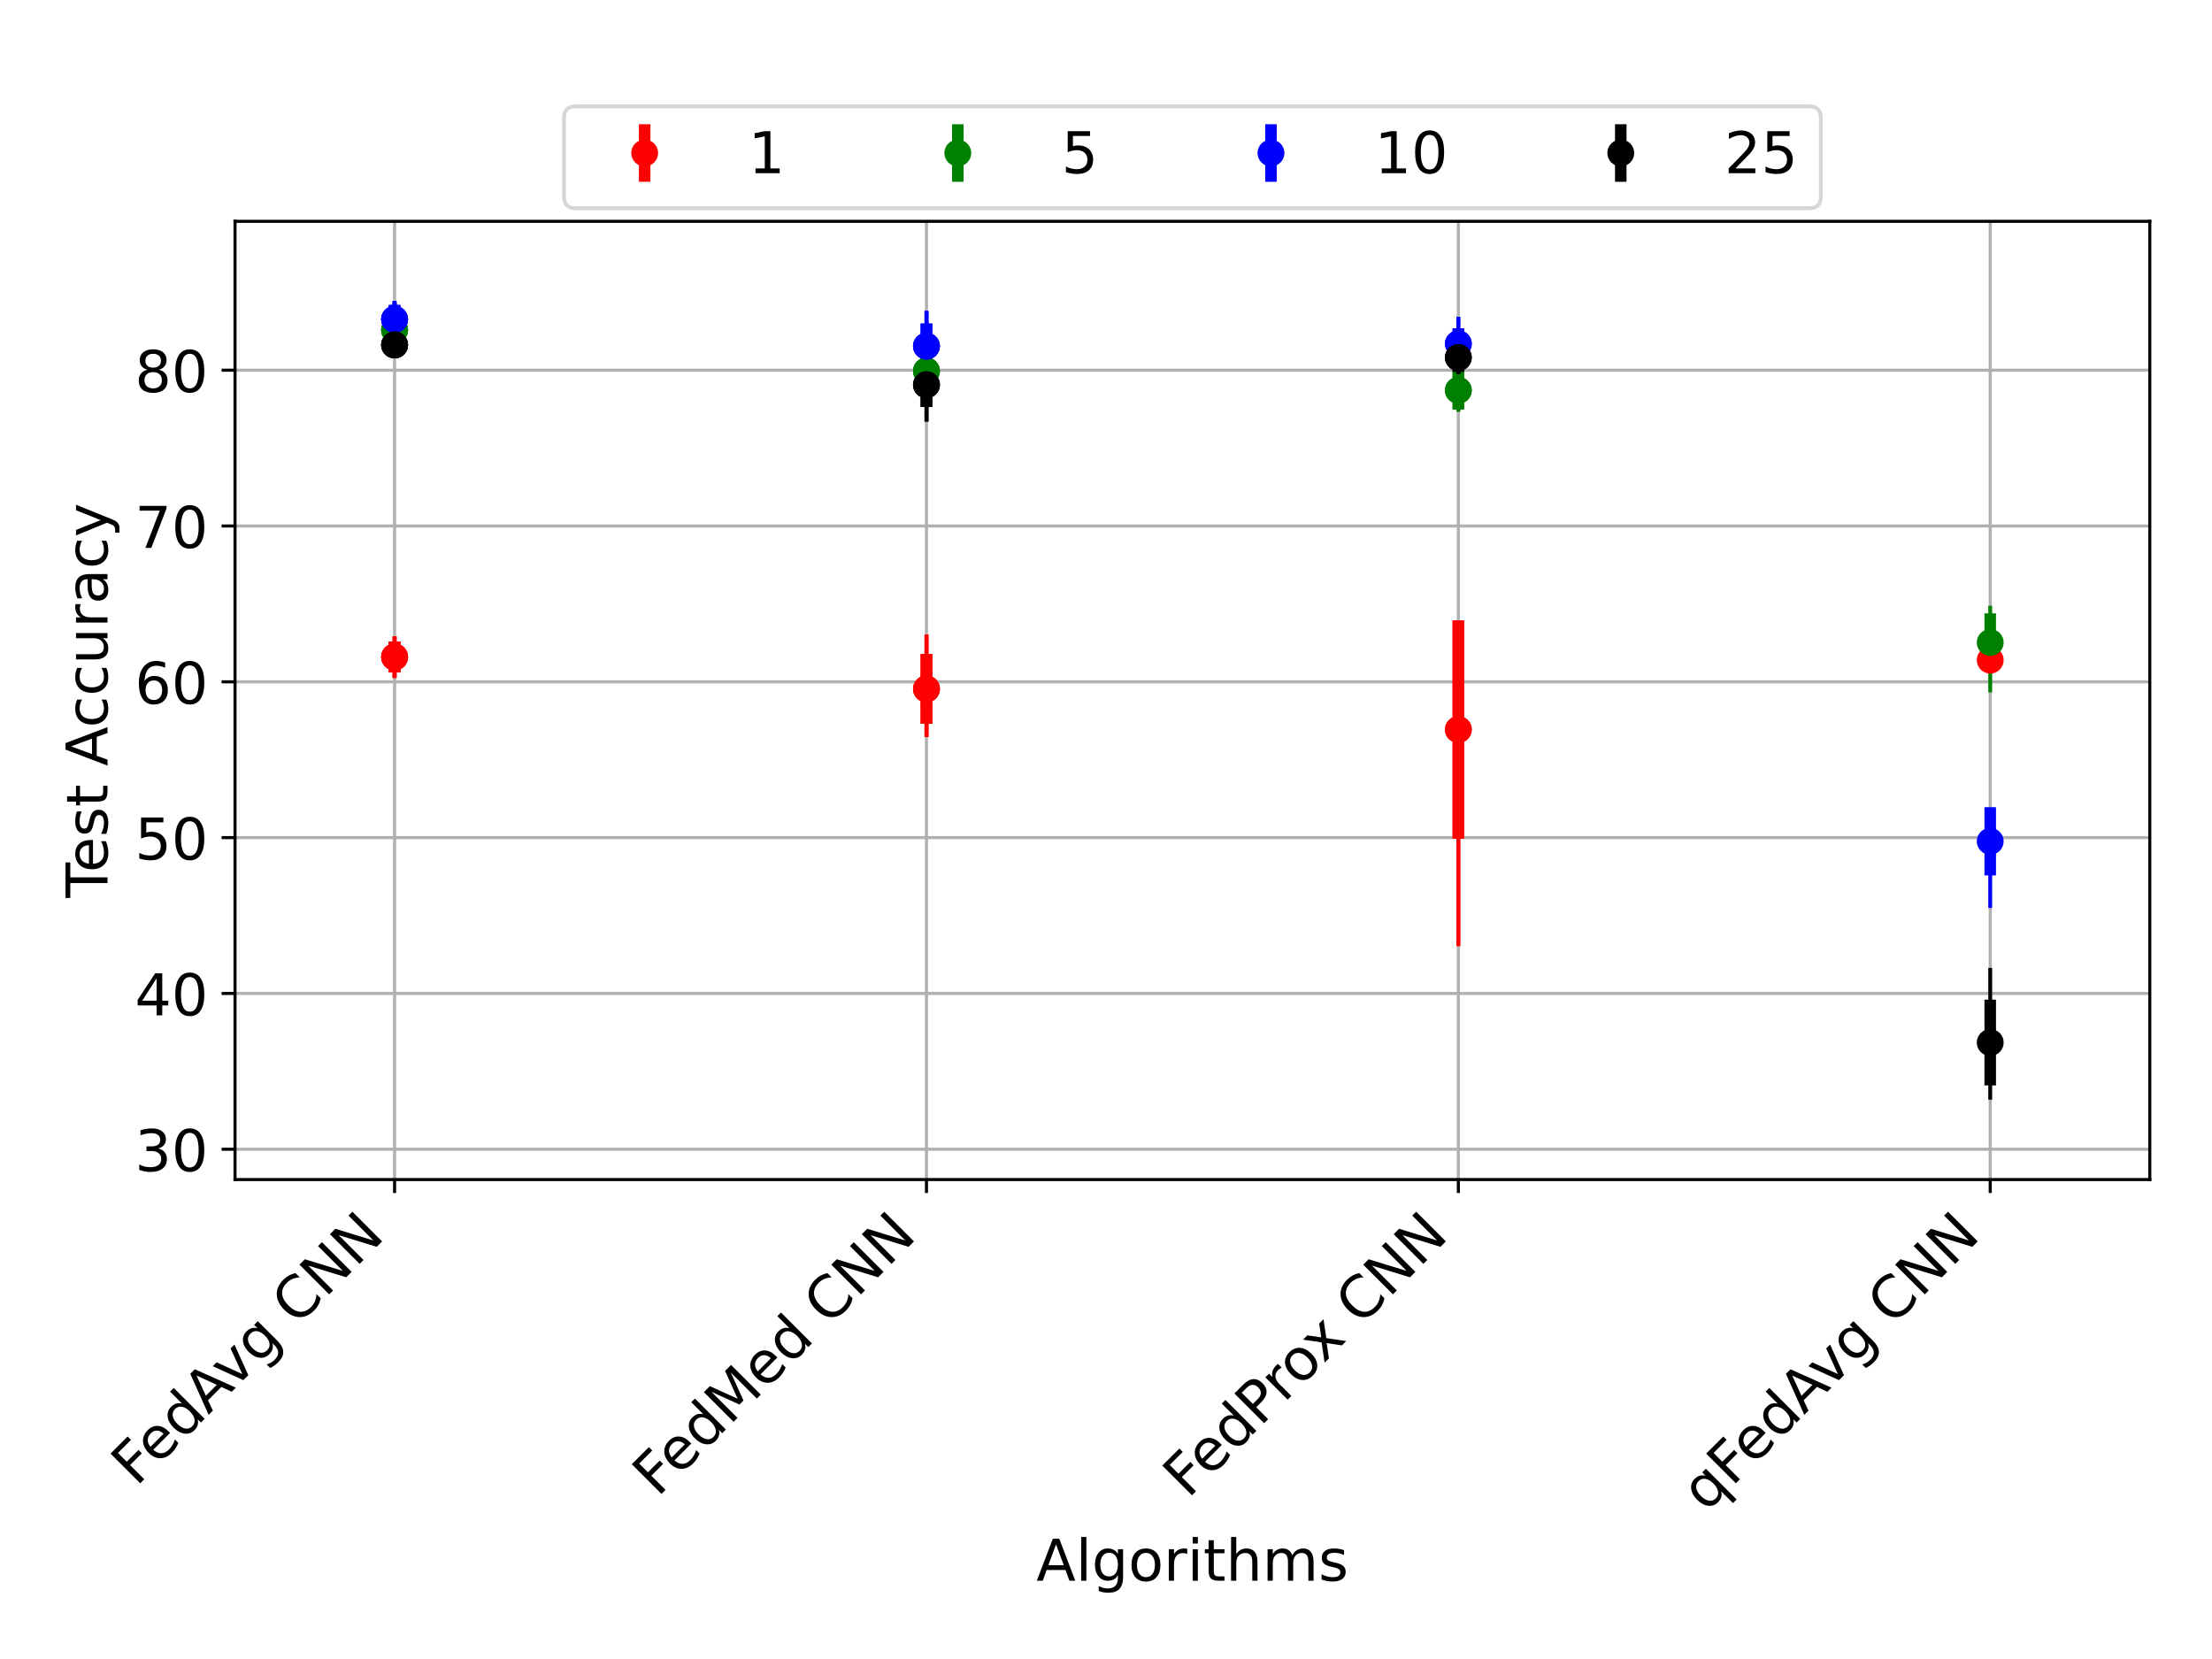 <?xml version="1.0" encoding="utf-8" standalone="no"?>
<!DOCTYPE svg PUBLIC "-//W3C//DTD SVG 1.1//EN"
  "http://www.w3.org/Graphics/SVG/1.1/DTD/svg11.dtd">
<!-- Created with matplotlib (https://matplotlib.org/) -->
<svg height="432pt" version="1.1" viewBox="0 0 576 432" width="576pt" xmlns="http://www.w3.org/2000/svg" xmlns:xlink="http://www.w3.org/1999/xlink">
 <defs>
  <style type="text/css">
*{stroke-linecap:butt;stroke-linejoin:round;}
  </style>
 </defs>
 <g id="figure_1">
  <g id="patch_1">
   <path d="M 0 432 
L 576 432 
L 576 0 
L 0 0 
z
" style="fill:#ffffff;"/>
  </g>
  <g id="axes_1">
   <g id="patch_2">
    <path d="M 61.2 307.157 
L 559.8 307.157 
L 559.8 57.624 
L 61.2 57.624 
z
" style="fill:#ffffff;"/>
   </g>
   <g id="matplotlib.axis_1">
    <g id="xtick_1">
     <g id="line2d_1">
      <path clip-path="url(#p53e29c93ea)" d="M 102.75 307.157 
L 102.75 57.624 
" style="fill:none;stroke:#b0b0b0;stroke-linecap:square;stroke-width:0.8;"/>
     </g>
     <g id="line2d_2">
      <defs>
       <path d="M 0 0 
L 0 3.5 
" id="m855db3898a" style="stroke:#000000;stroke-width:0.8;"/>
      </defs>
      <g>
       <use style="stroke:#000000;stroke-width:0.8;" x="102.75" xlink:href="#m855db3898a" y="307.157"/>
      </g>
     </g>
     <g id="text_1">
      <!-- FedAvg CNN -->
      <defs>
       <path d="M 9.812 72.906 
L 51.703 72.906 
L 51.703 64.594 
L 19.672 64.594 
L 19.672 43.109 
L 48.578 43.109 
L 48.578 34.812 
L 19.672 34.812 
L 19.672 0 
L 9.812 0 
z
" id="DejaVuSans-70"/>
       <path d="M 56.203 29.594 
L 56.203 25.203 
L 14.891 25.203 
Q 15.484 15.922 20.484 11.062 
Q 25.484 6.203 34.422 6.203 
Q 39.594 6.203 44.453 7.469 
Q 49.312 8.734 54.109 11.281 
L 54.109 2.781 
Q 49.266 0.734 44.188 -0.344 
Q 39.109 -1.422 33.891 -1.422 
Q 20.797 -1.422 13.156 6.188 
Q 5.516 13.812 5.516 26.812 
Q 5.516 40.234 12.766 48.109 
Q 20.016 56 32.328 56 
Q 43.359 56 49.781 48.891 
Q 56.203 41.797 56.203 29.594 
z
M 47.219 32.234 
Q 47.125 39.594 43.094 43.984 
Q 39.062 48.391 32.422 48.391 
Q 24.906 48.391 20.391 44.141 
Q 15.875 39.891 15.188 32.172 
z
" id="DejaVuSans-101"/>
       <path d="M 45.406 46.391 
L 45.406 75.984 
L 54.391 75.984 
L 54.391 0 
L 45.406 0 
L 45.406 8.203 
Q 42.578 3.328 38.25 0.953 
Q 33.938 -1.422 27.875 -1.422 
Q 17.969 -1.422 11.734 6.484 
Q 5.516 14.406 5.516 27.297 
Q 5.516 40.188 11.734 48.094 
Q 17.969 56 27.875 56 
Q 33.938 56 38.25 53.625 
Q 42.578 51.266 45.406 46.391 
z
M 14.797 27.297 
Q 14.797 17.391 18.875 11.75 
Q 22.953 6.109 30.078 6.109 
Q 37.203 6.109 41.297 11.75 
Q 45.406 17.391 45.406 27.297 
Q 45.406 37.203 41.297 42.844 
Q 37.203 48.484 30.078 48.484 
Q 22.953 48.484 18.875 42.844 
Q 14.797 37.203 14.797 27.297 
z
" id="DejaVuSans-100"/>
       <path d="M 34.188 63.188 
L 20.797 26.906 
L 47.609 26.906 
z
M 28.609 72.906 
L 39.797 72.906 
L 67.578 0 
L 57.328 0 
L 50.688 18.703 
L 17.828 18.703 
L 11.188 0 
L 0.781 0 
z
" id="DejaVuSans-65"/>
       <path d="M 2.984 54.688 
L 12.5 54.688 
L 29.594 8.797 
L 46.688 54.688 
L 56.203 54.688 
L 35.688 0 
L 23.484 0 
z
" id="DejaVuSans-118"/>
       <path d="M 45.406 27.984 
Q 45.406 37.75 41.375 43.109 
Q 37.359 48.484 30.078 48.484 
Q 22.859 48.484 18.828 43.109 
Q 14.797 37.75 14.797 27.984 
Q 14.797 18.266 18.828 12.891 
Q 22.859 7.516 30.078 7.516 
Q 37.359 7.516 41.375 12.891 
Q 45.406 18.266 45.406 27.984 
z
M 54.391 6.781 
Q 54.391 -7.172 48.188 -13.984 
Q 42 -20.797 29.203 -20.797 
Q 24.469 -20.797 20.266 -20.094 
Q 16.062 -19.391 12.109 -17.922 
L 12.109 -9.188 
Q 16.062 -11.328 19.922 -12.344 
Q 23.781 -13.375 27.781 -13.375 
Q 36.625 -13.375 41.016 -8.766 
Q 45.406 -4.156 45.406 5.172 
L 45.406 9.625 
Q 42.625 4.781 38.281 2.391 
Q 33.938 0 27.875 0 
Q 17.828 0 11.672 7.656 
Q 5.516 15.328 5.516 27.984 
Q 5.516 40.672 11.672 48.328 
Q 17.828 56 27.875 56 
Q 33.938 56 38.281 53.609 
Q 42.625 51.219 45.406 46.391 
L 45.406 54.688 
L 54.391 54.688 
z
" id="DejaVuSans-103"/>
       <path id="DejaVuSans-32"/>
       <path d="M 64.406 67.281 
L 64.406 56.891 
Q 59.422 61.531 53.781 63.812 
Q 48.141 66.109 41.797 66.109 
Q 29.297 66.109 22.656 58.469 
Q 16.016 50.828 16.016 36.375 
Q 16.016 21.969 22.656 14.328 
Q 29.297 6.688 41.797 6.688 
Q 48.141 6.688 53.781 8.984 
Q 59.422 11.281 64.406 15.922 
L 64.406 5.609 
Q 59.234 2.094 53.438 0.328 
Q 47.656 -1.422 41.219 -1.422 
Q 24.656 -1.422 15.125 8.703 
Q 5.609 18.844 5.609 36.375 
Q 5.609 53.953 15.125 64.078 
Q 24.656 74.219 41.219 74.219 
Q 47.75 74.219 53.531 72.484 
Q 59.328 70.75 64.406 67.281 
z
" id="DejaVuSans-67"/>
       <path d="M 9.812 72.906 
L 23.094 72.906 
L 55.422 11.922 
L 55.422 72.906 
L 64.984 72.906 
L 64.984 0 
L 51.703 0 
L 19.391 60.984 
L 19.391 0 
L 9.812 0 
z
" id="DejaVuSans-78"/>
      </defs>
      <g transform="translate(35.476 387.284)rotate(-45)scale(0.15 -0.15)">
       <use xlink:href="#DejaVuSans-70"/>
       <use x="52.02" xlink:href="#DejaVuSans-101"/>
       <use x="113.543" xlink:href="#DejaVuSans-100"/>
       <use x="177.02" xlink:href="#DejaVuSans-65"/>
       <use x="239.553" xlink:href="#DejaVuSans-118"/>
       <use x="298.732" xlink:href="#DejaVuSans-103"/>
       <use x="362.209" xlink:href="#DejaVuSans-32"/>
       <use x="393.996" xlink:href="#DejaVuSans-67"/>
       <use x="463.82" xlink:href="#DejaVuSans-78"/>
       <use x="538.625" xlink:href="#DejaVuSans-78"/>
      </g>
     </g>
    </g>
    <g id="xtick_2">
     <g id="line2d_3">
      <path clip-path="url(#p53e29c93ea)" d="M 241.25 307.157 
L 241.25 57.624 
" style="fill:none;stroke:#b0b0b0;stroke-linecap:square;stroke-width:0.8;"/>
     </g>
     <g id="line2d_4">
      <g>
       <use style="stroke:#000000;stroke-width:0.8;" x="241.25" xlink:href="#m855db3898a" y="307.157"/>
      </g>
     </g>
     <g id="text_2">
      <!-- FedMed CNN -->
      <defs>
       <path d="M 9.812 72.906 
L 24.516 72.906 
L 43.109 23.297 
L 61.812 72.906 
L 76.516 72.906 
L 76.516 0 
L 66.891 0 
L 66.891 64.016 
L 48.094 14.016 
L 38.188 14.016 
L 19.391 64.016 
L 19.391 0 
L 9.812 0 
z
" id="DejaVuSans-77"/>
      </defs>
      <g transform="translate(171.208 390.052)rotate(-45)scale(0.15 -0.15)">
       <use xlink:href="#DejaVuSans-70"/>
       <use x="52.02" xlink:href="#DejaVuSans-101"/>
       <use x="113.543" xlink:href="#DejaVuSans-100"/>
       <use x="177.02" xlink:href="#DejaVuSans-77"/>
       <use x="263.299" xlink:href="#DejaVuSans-101"/>
       <use x="324.822" xlink:href="#DejaVuSans-100"/>
       <use x="388.299" xlink:href="#DejaVuSans-32"/>
       <use x="420.086" xlink:href="#DejaVuSans-67"/>
       <use x="489.91" xlink:href="#DejaVuSans-78"/>
       <use x="564.715" xlink:href="#DejaVuSans-78"/>
      </g>
     </g>
    </g>
    <g id="xtick_3">
     <g id="line2d_5">
      <path clip-path="url(#p53e29c93ea)" d="M 379.75 307.157 
L 379.75 57.624 
" style="fill:none;stroke:#b0b0b0;stroke-linecap:square;stroke-width:0.8;"/>
     </g>
     <g id="line2d_6">
      <g>
       <use style="stroke:#000000;stroke-width:0.8;" x="379.75" xlink:href="#m855db3898a" y="307.157"/>
      </g>
     </g>
     <g id="text_3">
      <!-- FedProx CNN -->
      <defs>
       <path d="M 19.672 64.797 
L 19.672 37.406 
L 32.078 37.406 
Q 38.969 37.406 42.719 40.969 
Q 46.484 44.531 46.484 51.125 
Q 46.484 57.672 42.719 61.234 
Q 38.969 64.797 32.078 64.797 
z
M 9.812 72.906 
L 32.078 72.906 
Q 44.344 72.906 50.609 67.359 
Q 56.891 61.812 56.891 51.125 
Q 56.891 40.328 50.609 34.812 
Q 44.344 29.297 32.078 29.297 
L 19.672 29.297 
L 19.672 0 
L 9.812 0 
z
" id="DejaVuSans-80"/>
       <path d="M 41.109 46.297 
Q 39.594 47.172 37.812 47.578 
Q 36.031 48 33.891 48 
Q 26.266 48 22.188 43.047 
Q 18.109 38.094 18.109 28.812 
L 18.109 0 
L 9.078 0 
L 9.078 54.688 
L 18.109 54.688 
L 18.109 46.188 
Q 20.953 51.172 25.484 53.578 
Q 30.031 56 36.531 56 
Q 37.453 56 38.578 55.875 
Q 39.703 55.766 41.062 55.516 
z
" id="DejaVuSans-114"/>
       <path d="M 30.609 48.391 
Q 23.391 48.391 19.188 42.75 
Q 14.984 37.109 14.984 27.297 
Q 14.984 17.484 19.156 11.844 
Q 23.344 6.203 30.609 6.203 
Q 37.797 6.203 41.984 11.859 
Q 46.188 17.531 46.188 27.297 
Q 46.188 37.016 41.984 42.703 
Q 37.797 48.391 30.609 48.391 
z
M 30.609 56 
Q 42.328 56 49.016 48.375 
Q 55.719 40.766 55.719 27.297 
Q 55.719 13.875 49.016 6.219 
Q 42.328 -1.422 30.609 -1.422 
Q 18.844 -1.422 12.172 6.219 
Q 5.516 13.875 5.516 27.297 
Q 5.516 40.766 12.172 48.375 
Q 18.844 56 30.609 56 
z
" id="DejaVuSans-111"/>
       <path d="M 54.891 54.688 
L 35.109 28.078 
L 55.906 0 
L 45.312 0 
L 29.391 21.484 
L 13.484 0 
L 2.875 0 
L 24.125 28.609 
L 4.688 54.688 
L 15.281 54.688 
L 29.781 35.203 
L 44.281 54.688 
z
" id="DejaVuSans-120"/>
      </defs>
      <g transform="translate(309.352 390.408)rotate(-45)scale(0.15 -0.15)">
       <use xlink:href="#DejaVuSans-70"/>
       <use x="52.02" xlink:href="#DejaVuSans-101"/>
       <use x="113.543" xlink:href="#DejaVuSans-100"/>
       <use x="177.02" xlink:href="#DejaVuSans-80"/>
       <use x="235.572" xlink:href="#DejaVuSans-114"/>
       <use x="274.436" xlink:href="#DejaVuSans-111"/>
       <use x="332.492" xlink:href="#DejaVuSans-120"/>
       <use x="391.672" xlink:href="#DejaVuSans-32"/>
       <use x="423.459" xlink:href="#DejaVuSans-67"/>
       <use x="493.283" xlink:href="#DejaVuSans-78"/>
       <use x="568.088" xlink:href="#DejaVuSans-78"/>
      </g>
     </g>
    </g>
    <g id="xtick_4">
     <g id="line2d_7">
      <path clip-path="url(#p53e29c93ea)" d="M 518.25 307.157 
L 518.25 57.624 
" style="fill:none;stroke:#b0b0b0;stroke-linecap:square;stroke-width:0.8;"/>
     </g>
     <g id="line2d_8">
      <g>
       <use style="stroke:#000000;stroke-width:0.8;" x="518.25" xlink:href="#m855db3898a" y="307.157"/>
      </g>
     </g>
     <g id="text_4">
      <!-- qFedAvg CNN -->
      <defs>
       <path d="M 14.797 27.297 
Q 14.797 17.391 18.875 11.75 
Q 22.953 6.109 30.078 6.109 
Q 37.203 6.109 41.297 11.75 
Q 45.406 17.391 45.406 27.297 
Q 45.406 37.203 41.297 42.844 
Q 37.203 48.484 30.078 48.484 
Q 22.953 48.484 18.875 42.844 
Q 14.797 37.203 14.797 27.297 
z
M 45.406 8.203 
Q 42.578 3.328 38.25 0.953 
Q 33.938 -1.422 27.875 -1.422 
Q 17.969 -1.422 11.734 6.484 
Q 5.516 14.406 5.516 27.297 
Q 5.516 40.188 11.734 48.094 
Q 17.969 56 27.875 56 
Q 33.938 56 38.25 53.625 
Q 42.578 51.266 45.406 46.391 
L 45.406 54.688 
L 54.391 54.688 
L 54.391 -20.797 
L 45.406 -20.797 
z
" id="DejaVuSans-113"/>
      </defs>
      <g transform="translate(444.242 394.018)rotate(-45)scale(0.15 -0.15)">
       <use xlink:href="#DejaVuSans-113"/>
       <use x="63.477" xlink:href="#DejaVuSans-70"/>
       <use x="115.496" xlink:href="#DejaVuSans-101"/>
       <use x="177.02" xlink:href="#DejaVuSans-100"/>
       <use x="240.496" xlink:href="#DejaVuSans-65"/>
       <use x="303.029" xlink:href="#DejaVuSans-118"/>
       <use x="362.209" xlink:href="#DejaVuSans-103"/>
       <use x="425.686" xlink:href="#DejaVuSans-32"/>
       <use x="457.473" xlink:href="#DejaVuSans-67"/>
       <use x="527.297" xlink:href="#DejaVuSans-78"/>
       <use x="602.102" xlink:href="#DejaVuSans-78"/>
      </g>
     </g>
    </g>
    <g id="text_5">
     <!-- Algorithms -->
     <defs>
      <path d="M 9.422 75.984 
L 18.406 75.984 
L 18.406 0 
L 9.422 0 
z
" id="DejaVuSans-108"/>
      <path d="M 9.422 54.688 
L 18.406 54.688 
L 18.406 0 
L 9.422 0 
z
M 9.422 75.984 
L 18.406 75.984 
L 18.406 64.594 
L 9.422 64.594 
z
" id="DejaVuSans-105"/>
      <path d="M 18.312 70.219 
L 18.312 54.688 
L 36.812 54.688 
L 36.812 47.703 
L 18.312 47.703 
L 18.312 18.016 
Q 18.312 11.328 20.141 9.422 
Q 21.969 7.516 27.594 7.516 
L 36.812 7.516 
L 36.812 0 
L 27.594 0 
Q 17.188 0 13.234 3.875 
Q 9.281 7.766 9.281 18.016 
L 9.281 47.703 
L 2.688 47.703 
L 2.688 54.688 
L 9.281 54.688 
L 9.281 70.219 
z
" id="DejaVuSans-116"/>
      <path d="M 54.891 33.016 
L 54.891 0 
L 45.906 0 
L 45.906 32.719 
Q 45.906 40.484 42.875 44.328 
Q 39.844 48.188 33.797 48.188 
Q 26.516 48.188 22.312 43.547 
Q 18.109 38.922 18.109 30.906 
L 18.109 0 
L 9.078 0 
L 9.078 75.984 
L 18.109 75.984 
L 18.109 46.188 
Q 21.344 51.125 25.703 53.562 
Q 30.078 56 35.797 56 
Q 45.219 56 50.047 50.172 
Q 54.891 44.344 54.891 33.016 
z
" id="DejaVuSans-104"/>
      <path d="M 52 44.188 
Q 55.375 50.25 60.062 53.125 
Q 64.75 56 71.094 56 
Q 79.641 56 84.281 50.016 
Q 88.922 44.047 88.922 33.016 
L 88.922 0 
L 79.891 0 
L 79.891 32.719 
Q 79.891 40.578 77.094 44.375 
Q 74.312 48.188 68.609 48.188 
Q 61.625 48.188 57.562 43.547 
Q 53.516 38.922 53.516 30.906 
L 53.516 0 
L 44.484 0 
L 44.484 32.719 
Q 44.484 40.625 41.703 44.406 
Q 38.922 48.188 33.109 48.188 
Q 26.219 48.188 22.156 43.531 
Q 18.109 38.875 18.109 30.906 
L 18.109 0 
L 9.078 0 
L 9.078 54.688 
L 18.109 54.688 
L 18.109 46.188 
Q 21.188 51.219 25.484 53.609 
Q 29.781 56 35.688 56 
Q 41.656 56 45.828 52.969 
Q 50 49.953 52 44.188 
z
" id="DejaVuSans-109"/>
      <path d="M 44.281 53.078 
L 44.281 44.578 
Q 40.484 46.531 36.375 47.5 
Q 32.281 48.484 27.875 48.484 
Q 21.188 48.484 17.844 46.438 
Q 14.5 44.391 14.5 40.281 
Q 14.5 37.156 16.891 35.375 
Q 19.281 33.594 26.516 31.984 
L 29.594 31.297 
Q 39.156 29.25 43.188 25.516 
Q 47.219 21.781 47.219 15.094 
Q 47.219 7.469 41.188 3.016 
Q 35.156 -1.422 24.609 -1.422 
Q 20.219 -1.422 15.453 -0.562 
Q 10.688 0.297 5.422 2 
L 5.422 11.281 
Q 10.406 8.688 15.234 7.391 
Q 20.062 6.109 24.812 6.109 
Q 31.156 6.109 34.562 8.281 
Q 37.984 10.453 37.984 14.406 
Q 37.984 18.062 35.516 20.016 
Q 33.062 21.969 24.703 23.781 
L 21.578 24.516 
Q 13.234 26.266 9.516 29.906 
Q 5.812 33.547 5.812 39.891 
Q 5.812 47.609 11.281 51.797 
Q 16.75 56 26.812 56 
Q 31.781 56 36.172 55.266 
Q 40.578 54.547 44.281 53.078 
z
" id="DejaVuSans-115"/>
     </defs>
     <g transform="translate(269.863 411.621)scale(0.15 -0.15)">
      <use xlink:href="#DejaVuSans-65"/>
      <use x="68.408" xlink:href="#DejaVuSans-108"/>
      <use x="96.191" xlink:href="#DejaVuSans-103"/>
      <use x="159.668" xlink:href="#DejaVuSans-111"/>
      <use x="220.85" xlink:href="#DejaVuSans-114"/>
      <use x="261.963" xlink:href="#DejaVuSans-105"/>
      <use x="289.746" xlink:href="#DejaVuSans-116"/>
      <use x="328.955" xlink:href="#DejaVuSans-104"/>
      <use x="392.334" xlink:href="#DejaVuSans-109"/>
      <use x="489.746" xlink:href="#DejaVuSans-115"/>
     </g>
    </g>
   </g>
   <g id="matplotlib.axis_2">
    <g id="ytick_1">
     <g id="line2d_9">
      <path clip-path="url(#p53e29c93ea)" d="M 61.2 299.265 
L 559.8 299.265 
" style="fill:none;stroke:#b0b0b0;stroke-linecap:square;stroke-width:0.8;"/>
     </g>
     <g id="line2d_10">
      <defs>
       <path d="M 0 0 
L -3.5 0 
" id="m66477e74e8" style="stroke:#000000;stroke-width:0.8;"/>
      </defs>
      <g>
       <use style="stroke:#000000;stroke-width:0.8;" x="61.2" xlink:href="#m66477e74e8" y="299.265"/>
      </g>
     </g>
     <g id="text_6">
      <!-- 30 -->
      <defs>
       <path d="M 40.578 39.312 
Q 47.656 37.797 51.625 33 
Q 55.609 28.219 55.609 21.188 
Q 55.609 10.406 48.188 4.484 
Q 40.766 -1.422 27.094 -1.422 
Q 22.516 -1.422 17.656 -0.516 
Q 12.797 0.391 7.625 2.203 
L 7.625 11.719 
Q 11.719 9.328 16.594 8.109 
Q 21.484 6.891 26.812 6.891 
Q 36.078 6.891 40.938 10.547 
Q 45.797 14.203 45.797 21.188 
Q 45.797 27.641 41.281 31.266 
Q 36.766 34.906 28.719 34.906 
L 20.219 34.906 
L 20.219 43.016 
L 29.109 43.016 
Q 36.375 43.016 40.234 45.922 
Q 44.094 48.828 44.094 54.297 
Q 44.094 59.906 40.109 62.906 
Q 36.141 65.922 28.719 65.922 
Q 24.656 65.922 20.016 65.031 
Q 15.375 64.156 9.812 62.312 
L 9.812 71.094 
Q 15.438 72.656 20.344 73.438 
Q 25.25 74.219 29.594 74.219 
Q 40.828 74.219 47.359 69.109 
Q 53.906 64.016 53.906 55.328 
Q 53.906 49.266 50.438 45.094 
Q 46.969 40.922 40.578 39.312 
z
" id="DejaVuSans-51"/>
       <path d="M 31.781 66.406 
Q 24.172 66.406 20.328 58.906 
Q 16.5 51.422 16.5 36.375 
Q 16.5 21.391 20.328 13.891 
Q 24.172 6.391 31.781 6.391 
Q 39.453 6.391 43.281 13.891 
Q 47.125 21.391 47.125 36.375 
Q 47.125 51.422 43.281 58.906 
Q 39.453 66.406 31.781 66.406 
z
M 31.781 74.219 
Q 44.047 74.219 50.516 64.516 
Q 56.984 54.828 56.984 36.375 
Q 56.984 17.969 50.516 8.266 
Q 44.047 -1.422 31.781 -1.422 
Q 19.531 -1.422 13.062 8.266 
Q 6.594 17.969 6.594 36.375 
Q 6.594 54.828 13.062 64.516 
Q 19.531 74.219 31.781 74.219 
z
" id="DejaVuSans-48"/>
      </defs>
      <g transform="translate(35.112 304.964)scale(0.15 -0.15)">
       <use xlink:href="#DejaVuSans-51"/>
       <use x="63.623" xlink:href="#DejaVuSans-48"/>
      </g>
     </g>
    </g>
    <g id="ytick_2">
     <g id="line2d_11">
      <path clip-path="url(#p53e29c93ea)" d="M 61.2 258.691 
L 559.8 258.691 
" style="fill:none;stroke:#b0b0b0;stroke-linecap:square;stroke-width:0.8;"/>
     </g>
     <g id="line2d_12">
      <g>
       <use style="stroke:#000000;stroke-width:0.8;" x="61.2" xlink:href="#m66477e74e8" y="258.691"/>
      </g>
     </g>
     <g id="text_7">
      <!-- 40 -->
      <defs>
       <path d="M 37.797 64.312 
L 12.891 25.391 
L 37.797 25.391 
z
M 35.203 72.906 
L 47.609 72.906 
L 47.609 25.391 
L 58.016 25.391 
L 58.016 17.188 
L 47.609 17.188 
L 47.609 0 
L 37.797 0 
L 37.797 17.188 
L 4.891 17.188 
L 4.891 26.703 
z
" id="DejaVuSans-52"/>
      </defs>
      <g transform="translate(35.112 264.39)scale(0.15 -0.15)">
       <use xlink:href="#DejaVuSans-52"/>
       <use x="63.623" xlink:href="#DejaVuSans-48"/>
      </g>
     </g>
    </g>
    <g id="ytick_3">
     <g id="line2d_13">
      <path clip-path="url(#p53e29c93ea)" d="M 61.2 218.117 
L 559.8 218.117 
" style="fill:none;stroke:#b0b0b0;stroke-linecap:square;stroke-width:0.8;"/>
     </g>
     <g id="line2d_14">
      <g>
       <use style="stroke:#000000;stroke-width:0.8;" x="61.2" xlink:href="#m66477e74e8" y="218.117"/>
      </g>
     </g>
     <g id="text_8">
      <!-- 50 -->
      <defs>
       <path d="M 10.797 72.906 
L 49.516 72.906 
L 49.516 64.594 
L 19.828 64.594 
L 19.828 46.734 
Q 21.969 47.469 24.109 47.828 
Q 26.266 48.188 28.422 48.188 
Q 40.625 48.188 47.75 41.5 
Q 54.891 34.812 54.891 23.391 
Q 54.891 11.625 47.562 5.094 
Q 40.234 -1.422 26.906 -1.422 
Q 22.312 -1.422 17.547 -0.641 
Q 12.797 0.141 7.719 1.703 
L 7.719 11.625 
Q 12.109 9.234 16.797 8.062 
Q 21.484 6.891 26.703 6.891 
Q 35.156 6.891 40.078 11.328 
Q 45.016 15.766 45.016 23.391 
Q 45.016 31 40.078 35.438 
Q 35.156 39.891 26.703 39.891 
Q 22.75 39.891 18.812 39.016 
Q 14.891 38.141 10.797 36.281 
z
" id="DejaVuSans-53"/>
      </defs>
      <g transform="translate(35.112 223.816)scale(0.15 -0.15)">
       <use xlink:href="#DejaVuSans-53"/>
       <use x="63.623" xlink:href="#DejaVuSans-48"/>
      </g>
     </g>
    </g>
    <g id="ytick_4">
     <g id="line2d_15">
      <path clip-path="url(#p53e29c93ea)" d="M 61.2 177.543 
L 559.8 177.543 
" style="fill:none;stroke:#b0b0b0;stroke-linecap:square;stroke-width:0.8;"/>
     </g>
     <g id="line2d_16">
      <g>
       <use style="stroke:#000000;stroke-width:0.8;" x="61.2" xlink:href="#m66477e74e8" y="177.543"/>
      </g>
     </g>
     <g id="text_9">
      <!-- 60 -->
      <defs>
       <path d="M 33.016 40.375 
Q 26.375 40.375 22.484 35.828 
Q 18.609 31.297 18.609 23.391 
Q 18.609 15.531 22.484 10.953 
Q 26.375 6.391 33.016 6.391 
Q 39.656 6.391 43.531 10.953 
Q 47.406 15.531 47.406 23.391 
Q 47.406 31.297 43.531 35.828 
Q 39.656 40.375 33.016 40.375 
z
M 52.594 71.297 
L 52.594 62.312 
Q 48.875 64.062 45.094 64.984 
Q 41.312 65.922 37.594 65.922 
Q 27.828 65.922 22.672 59.328 
Q 17.531 52.734 16.797 39.406 
Q 19.672 43.656 24.016 45.922 
Q 28.375 48.188 33.594 48.188 
Q 44.578 48.188 50.953 41.516 
Q 57.328 34.859 57.328 23.391 
Q 57.328 12.156 50.688 5.359 
Q 44.047 -1.422 33.016 -1.422 
Q 20.359 -1.422 13.672 8.266 
Q 6.984 17.969 6.984 36.375 
Q 6.984 53.656 15.188 63.938 
Q 23.391 74.219 37.203 74.219 
Q 40.922 74.219 44.703 73.484 
Q 48.484 72.75 52.594 71.297 
z
" id="DejaVuSans-54"/>
      </defs>
      <g transform="translate(35.112 183.241)scale(0.15 -0.15)">
       <use xlink:href="#DejaVuSans-54"/>
       <use x="63.623" xlink:href="#DejaVuSans-48"/>
      </g>
     </g>
    </g>
    <g id="ytick_5">
     <g id="line2d_17">
      <path clip-path="url(#p53e29c93ea)" d="M 61.2 136.968 
L 559.8 136.968 
" style="fill:none;stroke:#b0b0b0;stroke-linecap:square;stroke-width:0.8;"/>
     </g>
     <g id="line2d_18">
      <g>
       <use style="stroke:#000000;stroke-width:0.8;" x="61.2" xlink:href="#m66477e74e8" y="136.968"/>
      </g>
     </g>
     <g id="text_10">
      <!-- 70 -->
      <defs>
       <path d="M 8.203 72.906 
L 55.078 72.906 
L 55.078 68.703 
L 28.609 0 
L 18.312 0 
L 43.219 64.594 
L 8.203 64.594 
z
" id="DejaVuSans-55"/>
      </defs>
      <g transform="translate(35.112 142.667)scale(0.15 -0.15)">
       <use xlink:href="#DejaVuSans-55"/>
       <use x="63.623" xlink:href="#DejaVuSans-48"/>
      </g>
     </g>
    </g>
    <g id="ytick_6">
     <g id="line2d_19">
      <path clip-path="url(#p53e29c93ea)" d="M 61.2 96.394 
L 559.8 96.394 
" style="fill:none;stroke:#b0b0b0;stroke-linecap:square;stroke-width:0.8;"/>
     </g>
     <g id="line2d_20">
      <g>
       <use style="stroke:#000000;stroke-width:0.8;" x="61.2" xlink:href="#m66477e74e8" y="96.394"/>
      </g>
     </g>
     <g id="text_11">
      <!-- 80 -->
      <defs>
       <path d="M 31.781 34.625 
Q 24.75 34.625 20.719 30.859 
Q 16.703 27.094 16.703 20.516 
Q 16.703 13.922 20.719 10.156 
Q 24.75 6.391 31.781 6.391 
Q 38.812 6.391 42.859 10.172 
Q 46.922 13.969 46.922 20.516 
Q 46.922 27.094 42.891 30.859 
Q 38.875 34.625 31.781 34.625 
z
M 21.922 38.812 
Q 15.578 40.375 12.031 44.719 
Q 8.5 49.078 8.5 55.328 
Q 8.5 64.062 14.719 69.141 
Q 20.953 74.219 31.781 74.219 
Q 42.672 74.219 48.875 69.141 
Q 55.078 64.062 55.078 55.328 
Q 55.078 49.078 51.531 44.719 
Q 48 40.375 41.703 38.812 
Q 48.828 37.156 52.797 32.312 
Q 56.781 27.484 56.781 20.516 
Q 56.781 9.906 50.312 4.234 
Q 43.844 -1.422 31.781 -1.422 
Q 19.734 -1.422 13.25 4.234 
Q 6.781 9.906 6.781 20.516 
Q 6.781 27.484 10.781 32.312 
Q 14.797 37.156 21.922 38.812 
z
M 18.312 54.391 
Q 18.312 48.734 21.844 45.562 
Q 25.391 42.391 31.781 42.391 
Q 38.141 42.391 41.719 45.562 
Q 45.312 48.734 45.312 54.391 
Q 45.312 60.062 41.719 63.234 
Q 38.141 66.406 31.781 66.406 
Q 25.391 66.406 21.844 63.234 
Q 18.312 60.062 18.312 54.391 
z
" id="DejaVuSans-56"/>
      </defs>
      <g transform="translate(35.112 102.093)scale(0.15 -0.15)">
       <use xlink:href="#DejaVuSans-56"/>
       <use x="63.623" xlink:href="#DejaVuSans-48"/>
      </g>
     </g>
    </g>
    <g id="text_12">
     <!-- Test Accuracy -->
     <defs>
      <path d="M -0.297 72.906 
L 61.375 72.906 
L 61.375 64.594 
L 35.5 64.594 
L 35.5 0 
L 25.594 0 
L 25.594 64.594 
L -0.297 64.594 
z
" id="DejaVuSans-84"/>
      <path d="M 48.781 52.594 
L 48.781 44.188 
Q 44.969 46.297 41.141 47.344 
Q 37.312 48.391 33.406 48.391 
Q 24.656 48.391 19.812 42.844 
Q 14.984 37.312 14.984 27.297 
Q 14.984 17.281 19.812 11.734 
Q 24.656 6.203 33.406 6.203 
Q 37.312 6.203 41.141 7.25 
Q 44.969 8.297 48.781 10.406 
L 48.781 2.094 
Q 45.016 0.344 40.984 -0.531 
Q 36.969 -1.422 32.422 -1.422 
Q 20.062 -1.422 12.781 6.344 
Q 5.516 14.109 5.516 27.297 
Q 5.516 40.672 12.859 48.328 
Q 20.219 56 33.016 56 
Q 37.156 56 41.109 55.141 
Q 45.062 54.297 48.781 52.594 
z
" id="DejaVuSans-99"/>
      <path d="M 8.5 21.578 
L 8.5 54.688 
L 17.484 54.688 
L 17.484 21.922 
Q 17.484 14.156 20.5 10.266 
Q 23.531 6.391 29.594 6.391 
Q 36.859 6.391 41.078 11.031 
Q 45.312 15.672 45.312 23.688 
L 45.312 54.688 
L 54.297 54.688 
L 54.297 0 
L 45.312 0 
L 45.312 8.406 
Q 42.047 3.422 37.719 1 
Q 33.406 -1.422 27.688 -1.422 
Q 18.266 -1.422 13.375 4.438 
Q 8.5 10.297 8.5 21.578 
z
M 31.109 56 
z
" id="DejaVuSans-117"/>
      <path d="M 34.281 27.484 
Q 23.391 27.484 19.188 25 
Q 14.984 22.516 14.984 16.5 
Q 14.984 11.719 18.141 8.906 
Q 21.297 6.109 26.703 6.109 
Q 34.188 6.109 38.703 11.406 
Q 43.219 16.703 43.219 25.484 
L 43.219 27.484 
z
M 52.203 31.203 
L 52.203 0 
L 43.219 0 
L 43.219 8.297 
Q 40.141 3.328 35.547 0.953 
Q 30.953 -1.422 24.312 -1.422 
Q 15.922 -1.422 10.953 3.297 
Q 6 8.016 6 15.922 
Q 6 25.141 12.172 29.828 
Q 18.359 34.516 30.609 34.516 
L 43.219 34.516 
L 43.219 35.406 
Q 43.219 41.609 39.141 45 
Q 35.062 48.391 27.688 48.391 
Q 23 48.391 18.547 47.266 
Q 14.109 46.141 10.016 43.891 
L 10.016 52.203 
Q 14.938 54.109 19.578 55.047 
Q 24.219 56 28.609 56 
Q 40.484 56 46.344 49.844 
Q 52.203 43.703 52.203 31.203 
z
" id="DejaVuSans-97"/>
      <path d="M 32.172 -5.078 
Q 28.375 -14.844 24.75 -17.812 
Q 21.141 -20.797 15.094 -20.797 
L 7.906 -20.797 
L 7.906 -13.281 
L 13.188 -13.281 
Q 16.891 -13.281 18.938 -11.516 
Q 21 -9.766 23.484 -3.219 
L 25.094 0.875 
L 2.984 54.688 
L 12.5 54.688 
L 29.594 11.922 
L 46.688 54.688 
L 56.203 54.688 
z
" id="DejaVuSans-121"/>
     </defs>
     <g transform="translate(27.993 233.784)rotate(-90)scale(0.15 -0.15)">
      <use xlink:href="#DejaVuSans-84"/>
      <use x="44.084" xlink:href="#DejaVuSans-101"/>
      <use x="105.607" xlink:href="#DejaVuSans-115"/>
      <use x="157.707" xlink:href="#DejaVuSans-116"/>
      <use x="196.916" xlink:href="#DejaVuSans-32"/>
      <use x="228.703" xlink:href="#DejaVuSans-65"/>
      <use x="295.361" xlink:href="#DejaVuSans-99"/>
      <use x="350.342" xlink:href="#DejaVuSans-99"/>
      <use x="405.322" xlink:href="#DejaVuSans-117"/>
      <use x="468.701" xlink:href="#DejaVuSans-114"/>
      <use x="509.814" xlink:href="#DejaVuSans-97"/>
      <use x="571.094" xlink:href="#DejaVuSans-99"/>
      <use x="626.074" xlink:href="#DejaVuSans-121"/>
     </g>
    </g>
   </g>
   <g id="LineCollection_1">
    <path clip-path="url(#p53e29c93ea)" d="M 102.75 175.084 
L 102.75 167.059 
" style="fill:none;stroke:#ff0000;stroke-width:3;"/>
   </g>
   <g id="LineCollection_2">
    <path clip-path="url(#p53e29c93ea)" d="M 102.75 176.515 
L 102.75 165.73 
" style="fill:none;stroke:#ff0000;"/>
   </g>
   <g id="LineCollection_3">
    <path clip-path="url(#p53e29c93ea)" d="M 102.75 175.084 
L 102.75 167.059 
" style="fill:none;stroke:#ff0000;stroke-width:3;"/>
    <path clip-path="url(#p53e29c93ea)" d="M 241.25 188.473 
L 241.25 170.31 
" style="fill:none;stroke:#ff0000;stroke-width:3;"/>
   </g>
   <g id="LineCollection_4">
    <path clip-path="url(#p53e29c93ea)" d="M 102.75 176.515 
L 102.75 165.73 
" style="fill:none;stroke:#ff0000;"/>
    <path clip-path="url(#p53e29c93ea)" d="M 241.25 191.923 
L 241.25 165.216 
" style="fill:none;stroke:#ff0000;"/>
   </g>
   <g id="LineCollection_5">
    <path clip-path="url(#p53e29c93ea)" d="M 102.75 175.084 
L 102.75 167.059 
" style="fill:none;stroke:#ff0000;stroke-width:3;"/>
    <path clip-path="url(#p53e29c93ea)" d="M 241.25 188.473 
L 241.25 170.31 
" style="fill:none;stroke:#ff0000;stroke-width:3;"/>
    <path clip-path="url(#p53e29c93ea)" d="M 379.75 218.392 
L 379.75 161.551 
" style="fill:none;stroke:#ff0000;stroke-width:3;"/>
   </g>
   <g id="LineCollection_6">
    <path clip-path="url(#p53e29c93ea)" d="M 102.75 176.515 
L 102.75 165.73 
" style="fill:none;stroke:#ff0000;"/>
    <path clip-path="url(#p53e29c93ea)" d="M 241.25 191.923 
L 241.25 165.216 
" style="fill:none;stroke:#ff0000;"/>
    <path clip-path="url(#p53e29c93ea)" d="M 379.75 246.365 
L 379.75 171.379 
" style="fill:none;stroke:#ff0000;"/>
   </g>
   <g id="LineCollection_7">
    <path clip-path="url(#p53e29c93ea)" d="M 102.75 175.084 
L 102.75 167.059 
" style="fill:none;stroke:#ff0000;stroke-width:3;"/>
    <path clip-path="url(#p53e29c93ea)" d="M 241.25 188.473 
L 241.25 170.31 
" style="fill:none;stroke:#ff0000;stroke-width:3;"/>
    <path clip-path="url(#p53e29c93ea)" d="M 379.75 218.392 
L 379.75 161.551 
" style="fill:none;stroke:#ff0000;stroke-width:3;"/>
    <path clip-path="url(#p53e29c93ea)" d="M 518.25 174.226 
L 518.25 169.563 
" style="fill:none;stroke:#ff0000;stroke-width:3;"/>
   </g>
   <g id="LineCollection_8">
    <path clip-path="url(#p53e29c93ea)" d="M 102.75 176.515 
L 102.75 165.73 
" style="fill:none;stroke:#ff0000;"/>
    <path clip-path="url(#p53e29c93ea)" d="M 241.25 191.923 
L 241.25 165.216 
" style="fill:none;stroke:#ff0000;"/>
    <path clip-path="url(#p53e29c93ea)" d="M 379.75 246.365 
L 379.75 171.379 
" style="fill:none;stroke:#ff0000;"/>
    <path clip-path="url(#p53e29c93ea)" d="M 518.25 175.352 
L 518.25 169.509 
" style="fill:none;stroke:#ff0000;"/>
   </g>
   <g id="LineCollection_9">
    <path clip-path="url(#p53e29c93ea)" d="M 102.75 89.572 
L 102.75 82.262 
" style="fill:none;stroke:#008000;stroke-width:3;"/>
   </g>
   <g id="LineCollection_10">
    <path clip-path="url(#p53e29c93ea)" d="M 102.75 88.69 
L 102.75 78.932 
" style="fill:none;stroke:#008000;"/>
   </g>
   <g id="LineCollection_11">
    <path clip-path="url(#p53e29c93ea)" d="M 102.75 89.572 
L 102.75 82.262 
" style="fill:none;stroke:#008000;stroke-width:3;"/>
    <path clip-path="url(#p53e29c93ea)" d="M 241.25 100.519 
L 241.25 92.68 
" style="fill:none;stroke:#008000;stroke-width:3;"/>
   </g>
   <g id="LineCollection_12">
    <path clip-path="url(#p53e29c93ea)" d="M 102.75 88.69 
L 102.75 78.932 
" style="fill:none;stroke:#008000;"/>
    <path clip-path="url(#p53e29c93ea)" d="M 241.25 103.071 
L 241.25 91.772 
" style="fill:none;stroke:#008000;"/>
   </g>
   <g id="LineCollection_13">
    <path clip-path="url(#p53e29c93ea)" d="M 102.75 89.572 
L 102.75 82.262 
" style="fill:none;stroke:#008000;stroke-width:3;"/>
    <path clip-path="url(#p53e29c93ea)" d="M 241.25 100.519 
L 241.25 92.68 
" style="fill:none;stroke:#008000;stroke-width:3;"/>
    <path clip-path="url(#p53e29c93ea)" d="M 379.75 106.617 
L 379.75 96.649 
" style="fill:none;stroke:#008000;stroke-width:3;"/>
   </g>
   <g id="LineCollection_14">
    <path clip-path="url(#p53e29c93ea)" d="M 102.75 88.69 
L 102.75 78.932 
" style="fill:none;stroke:#008000;"/>
    <path clip-path="url(#p53e29c93ea)" d="M 241.25 103.071 
L 241.25 91.772 
" style="fill:none;stroke:#008000;"/>
    <path clip-path="url(#p53e29c93ea)" d="M 379.75 107.18 
L 379.75 92.799 
" style="fill:none;stroke:#008000;"/>
   </g>
   <g id="LineCollection_15">
    <path clip-path="url(#p53e29c93ea)" d="M 102.75 89.572 
L 102.75 82.262 
" style="fill:none;stroke:#008000;stroke-width:3;"/>
    <path clip-path="url(#p53e29c93ea)" d="M 241.25 100.519 
L 241.25 92.68 
" style="fill:none;stroke:#008000;stroke-width:3;"/>
    <path clip-path="url(#p53e29c93ea)" d="M 379.75 106.617 
L 379.75 96.649 
" style="fill:none;stroke:#008000;stroke-width:3;"/>
    <path clip-path="url(#p53e29c93ea)" d="M 518.25 174.89 
L 518.25 159.714 
" style="fill:none;stroke:#008000;stroke-width:3;"/>
   </g>
   <g id="LineCollection_16">
    <path clip-path="url(#p53e29c93ea)" d="M 102.75 88.69 
L 102.75 78.932 
" style="fill:none;stroke:#008000;"/>
    <path clip-path="url(#p53e29c93ea)" d="M 241.25 103.071 
L 241.25 91.772 
" style="fill:none;stroke:#008000;"/>
    <path clip-path="url(#p53e29c93ea)" d="M 379.75 107.18 
L 379.75 92.799 
" style="fill:none;stroke:#008000;"/>
    <path clip-path="url(#p53e29c93ea)" d="M 518.25 180.302 
L 518.25 157.742 
" style="fill:none;stroke:#008000;"/>
   </g>
   <g id="LineCollection_17">
    <path clip-path="url(#p53e29c93ea)" d="M 102.75 86.839 
L 102.75 79.448 
" style="fill:none;stroke:#0000ff;stroke-width:3;"/>
   </g>
   <g id="LineCollection_18">
    <path clip-path="url(#p53e29c93ea)" d="M 102.75 89.718 
L 102.75 78.418 
" style="fill:none;stroke:#0000ff;"/>
   </g>
   <g id="LineCollection_19">
    <path clip-path="url(#p53e29c93ea)" d="M 102.75 86.839 
L 102.75 79.448 
" style="fill:none;stroke:#0000ff;stroke-width:3;"/>
    <path clip-path="url(#p53e29c93ea)" d="M 241.25 95.988 
L 241.25 84.269 
" style="fill:none;stroke:#0000ff;stroke-width:3;"/>
   </g>
   <g id="LineCollection_20">
    <path clip-path="url(#p53e29c93ea)" d="M 102.75 89.718 
L 102.75 78.418 
" style="fill:none;stroke:#0000ff;"/>
    <path clip-path="url(#p53e29c93ea)" d="M 241.25 96.908 
L 241.25 80.986 
" style="fill:none;stroke:#0000ff;"/>
   </g>
   <g id="LineCollection_21">
    <path clip-path="url(#p53e29c93ea)" d="M 102.75 86.839 
L 102.75 79.448 
" style="fill:none;stroke:#0000ff;stroke-width:3;"/>
    <path clip-path="url(#p53e29c93ea)" d="M 241.25 95.988 
L 241.25 84.269 
" style="fill:none;stroke:#0000ff;stroke-width:3;"/>
    <path clip-path="url(#p53e29c93ea)" d="M 379.75 93.538 
L 379.75 85.486 
" style="fill:none;stroke:#0000ff;stroke-width:3;"/>
   </g>
   <g id="LineCollection_22">
    <path clip-path="url(#p53e29c93ea)" d="M 102.75 89.718 
L 102.75 78.418 
" style="fill:none;stroke:#0000ff;"/>
    <path clip-path="url(#p53e29c93ea)" d="M 241.25 96.908 
L 241.25 80.986 
" style="fill:none;stroke:#0000ff;"/>
    <path clip-path="url(#p53e29c93ea)" d="M 379.75 94.854 
L 379.75 82.527 
" style="fill:none;stroke:#0000ff;"/>
   </g>
   <g id="LineCollection_23">
    <path clip-path="url(#p53e29c93ea)" d="M 102.75 86.839 
L 102.75 79.448 
" style="fill:none;stroke:#0000ff;stroke-width:3;"/>
    <path clip-path="url(#p53e29c93ea)" d="M 241.25 95.988 
L 241.25 84.269 
" style="fill:none;stroke:#0000ff;stroke-width:3;"/>
    <path clip-path="url(#p53e29c93ea)" d="M 379.75 93.538 
L 379.75 85.486 
" style="fill:none;stroke:#0000ff;stroke-width:3;"/>
    <path clip-path="url(#p53e29c93ea)" d="M 518.25 227.956 
L 518.25 210.193 
" style="fill:none;stroke:#0000ff;stroke-width:3;"/>
   </g>
   <g id="LineCollection_24">
    <path clip-path="url(#p53e29c93ea)" d="M 102.75 89.718 
L 102.75 78.418 
" style="fill:none;stroke:#0000ff;"/>
    <path clip-path="url(#p53e29c93ea)" d="M 241.25 96.908 
L 241.25 80.986 
" style="fill:none;stroke:#0000ff;"/>
    <path clip-path="url(#p53e29c93ea)" d="M 379.75 94.854 
L 379.75 82.527 
" style="fill:none;stroke:#0000ff;"/>
    <path clip-path="url(#p53e29c93ea)" d="M 518.25 236.416 
L 518.25 211.138 
" style="fill:none;stroke:#0000ff;"/>
   </g>
   <g id="LineCollection_25">
    <path clip-path="url(#p53e29c93ea)" d="M 102.75 91.64 
L 102.75 88 
" style="fill:none;stroke:#000000;stroke-width:3;"/>
   </g>
   <g id="LineCollection_26">
    <path clip-path="url(#p53e29c93ea)" d="M 102.75 93.313 
L 102.75 88.177 
" style="fill:none;stroke:#000000;"/>
   </g>
   <g id="LineCollection_27">
    <path clip-path="url(#p53e29c93ea)" d="M 102.75 91.64 
L 102.75 88 
" style="fill:none;stroke:#000000;stroke-width:3;"/>
    <path clip-path="url(#p53e29c93ea)" d="M 241.25 105.975 
L 241.25 94.415 
" style="fill:none;stroke:#000000;stroke-width:3;"/>
   </g>
   <g id="LineCollection_28">
    <path clip-path="url(#p53e29c93ea)" d="M 102.75 93.313 
L 102.75 88.177 
" style="fill:none;stroke:#000000;"/>
    <path clip-path="url(#p53e29c93ea)" d="M 241.25 109.748 
L 241.25 92.799 
" style="fill:none;stroke:#000000;"/>
   </g>
   <g id="LineCollection_29">
    <path clip-path="url(#p53e29c93ea)" d="M 102.75 91.64 
L 102.75 88 
" style="fill:none;stroke:#000000;stroke-width:3;"/>
    <path clip-path="url(#p53e29c93ea)" d="M 241.25 105.975 
L 241.25 94.415 
" style="fill:none;stroke:#000000;stroke-width:3;"/>
    <path clip-path="url(#p53e29c93ea)" d="M 379.75 96.791 
L 379.75 89.424 
" style="fill:none;stroke:#000000;stroke-width:3;"/>
   </g>
   <g id="LineCollection_30">
    <path clip-path="url(#p53e29c93ea)" d="M 102.75 93.313 
L 102.75 88.177 
" style="fill:none;stroke:#000000;"/>
    <path clip-path="url(#p53e29c93ea)" d="M 241.25 109.748 
L 241.25 92.799 
" style="fill:none;stroke:#000000;"/>
    <path clip-path="url(#p53e29c93ea)" d="M 379.75 97.421 
L 379.75 87.663 
" style="fill:none;stroke:#000000;"/>
   </g>
   <g id="LineCollection_31">
    <path clip-path="url(#p53e29c93ea)" d="M 102.75 91.64 
L 102.75 88 
" style="fill:none;stroke:#000000;stroke-width:3;"/>
    <path clip-path="url(#p53e29c93ea)" d="M 241.25 105.975 
L 241.25 94.415 
" style="fill:none;stroke:#000000;stroke-width:3;"/>
    <path clip-path="url(#p53e29c93ea)" d="M 379.75 96.791 
L 379.75 89.424 
" style="fill:none;stroke:#000000;stroke-width:3;"/>
    <path clip-path="url(#p53e29c93ea)" d="M 518.25 282.643 
L 518.25 260.3 
" style="fill:none;stroke:#000000;stroke-width:3;"/>
   </g>
   <g id="LineCollection_32">
    <path clip-path="url(#p53e29c93ea)" d="M 102.75 93.313 
L 102.75 88.177 
" style="fill:none;stroke:#000000;"/>
    <path clip-path="url(#p53e29c93ea)" d="M 241.25 109.748 
L 241.25 92.799 
" style="fill:none;stroke:#000000;"/>
    <path clip-path="url(#p53e29c93ea)" d="M 379.75 97.421 
L 379.75 87.663 
" style="fill:none;stroke:#000000;"/>
    <path clip-path="url(#p53e29c93ea)" d="M 518.25 286.362 
L 518.25 252.037 
" style="fill:none;stroke:#000000;"/>
   </g>
   <g id="line2d_21">
    <defs>
     <path d="M 0 3 
C 0.796 3 1.559 2.684 2.121 2.121 
C 2.684 1.559 3 0.796 3 0 
C 3 -0.796 2.684 -1.559 2.121 -2.121 
C 1.559 -2.684 0.796 -3 0 -3 
C -0.796 -3 -1.559 -2.684 -2.121 -2.121 
C -2.684 -1.559 -3 -0.796 -3 0 
C -3 0.796 -2.684 1.559 -2.121 2.121 
C -1.559 2.684 -0.796 3 0 3 
z
" id="m291645ca41" style="stroke:#ff0000;"/>
    </defs>
    <g clip-path="url(#p53e29c93ea)">
     <use style="fill:#ff0000;stroke:#ff0000;" x="102.75" xlink:href="#m291645ca41" y="171.071"/>
    </g>
   </g>
   <g id="line2d_22">
    <defs>
     <path d="M 0 1.5 
C 0.398 1.5 0.779 1.342 1.061 1.061 
C 1.342 0.779 1.5 0.398 1.5 0 
C 1.5 -0.398 1.342 -0.779 1.061 -1.061 
C 0.779 -1.342 0.398 -1.5 0 -1.5 
C -0.398 -1.5 -0.779 -1.342 -1.061 -1.061 
C -1.342 -0.779 -1.5 -0.398 -1.5 0 
C -1.5 0.398 -1.342 0.779 -1.061 1.061 
C -0.779 1.342 -0.398 1.5 0 1.5 
z
" id="m1dcd3b3769" style="stroke:#ff0000;"/>
    </defs>
    <g clip-path="url(#p53e29c93ea)">
     <use style="fill:#ff0000;stroke:#ff0000;" x="102.75" xlink:href="#m1dcd3b3769" y="171.071"/>
    </g>
   </g>
   <g id="line2d_23">
    <g clip-path="url(#p53e29c93ea)">
     <use style="fill:#ff0000;stroke:#ff0000;" x="102.75" xlink:href="#m291645ca41" y="171.071"/>
     <use style="fill:#ff0000;stroke:#ff0000;" x="241.25" xlink:href="#m291645ca41" y="179.392"/>
    </g>
   </g>
   <g id="line2d_24">
    <g clip-path="url(#p53e29c93ea)">
     <use style="fill:#ff0000;stroke:#ff0000;" x="102.75" xlink:href="#m1dcd3b3769" y="171.071"/>
     <use style="fill:#ff0000;stroke:#ff0000;" x="241.25" xlink:href="#m1dcd3b3769" y="179.392"/>
    </g>
   </g>
   <g id="line2d_25">
    <g clip-path="url(#p53e29c93ea)">
     <use style="fill:#ff0000;stroke:#ff0000;" x="102.75" xlink:href="#m291645ca41" y="171.071"/>
     <use style="fill:#ff0000;stroke:#ff0000;" x="241.25" xlink:href="#m291645ca41" y="179.392"/>
     <use style="fill:#ff0000;stroke:#ff0000;" x="379.75" xlink:href="#m291645ca41" y="189.972"/>
    </g>
   </g>
   <g id="line2d_26">
    <g clip-path="url(#p53e29c93ea)">
     <use style="fill:#ff0000;stroke:#ff0000;" x="102.75" xlink:href="#m1dcd3b3769" y="171.071"/>
     <use style="fill:#ff0000;stroke:#ff0000;" x="241.25" xlink:href="#m1dcd3b3769" y="179.392"/>
     <use style="fill:#ff0000;stroke:#ff0000;" x="379.75" xlink:href="#m1dcd3b3769" y="189.972"/>
    </g>
   </g>
   <g id="line2d_27">
    <g clip-path="url(#p53e29c93ea)">
     <use style="fill:#ff0000;stroke:#ff0000;" x="102.75" xlink:href="#m291645ca41" y="171.071"/>
     <use style="fill:#ff0000;stroke:#ff0000;" x="241.25" xlink:href="#m291645ca41" y="179.392"/>
     <use style="fill:#ff0000;stroke:#ff0000;" x="379.75" xlink:href="#m291645ca41" y="189.972"/>
     <use style="fill:#ff0000;stroke:#ff0000;" x="518.25" xlink:href="#m291645ca41" y="171.895"/>
    </g>
   </g>
   <g id="line2d_28">
    <g clip-path="url(#p53e29c93ea)">
     <use style="fill:#ff0000;stroke:#ff0000;" x="102.75" xlink:href="#m1dcd3b3769" y="171.071"/>
     <use style="fill:#ff0000;stroke:#ff0000;" x="241.25" xlink:href="#m1dcd3b3769" y="179.392"/>
     <use style="fill:#ff0000;stroke:#ff0000;" x="379.75" xlink:href="#m1dcd3b3769" y="189.972"/>
     <use style="fill:#ff0000;stroke:#ff0000;" x="518.25" xlink:href="#m1dcd3b3769" y="171.895"/>
    </g>
   </g>
   <g id="line2d_29">
    <defs>
     <path d="M 0 3 
C 0.796 3 1.559 2.684 2.121 2.121 
C 2.684 1.559 3 0.796 3 0 
C 3 -0.796 2.684 -1.559 2.121 -2.121 
C 1.559 -2.684 0.796 -3 0 -3 
C -0.796 -3 -1.559 -2.684 -2.121 -2.121 
C -2.684 -1.559 -3 -0.796 -3 0 
C -3 0.796 -2.684 1.559 -2.121 2.121 
C -1.559 2.684 -0.796 3 0 3 
z
" id="mf6a5b8ea77" style="stroke:#008000;"/>
    </defs>
    <g clip-path="url(#p53e29c93ea)">
     <use style="fill:#008000;stroke:#008000;" x="102.75" xlink:href="#mf6a5b8ea77" y="85.917"/>
    </g>
   </g>
   <g id="line2d_30">
    <defs>
     <path d="M 0 1.5 
C 0.398 1.5 0.779 1.342 1.061 1.061 
C 1.342 0.779 1.5 0.398 1.5 0 
C 1.5 -0.398 1.342 -0.779 1.061 -1.061 
C 0.779 -1.342 0.398 -1.5 0 -1.5 
C -0.398 -1.5 -0.779 -1.342 -1.061 -1.061 
C -1.342 -0.779 -1.5 -0.398 -1.5 0 
C -1.5 0.398 -1.342 0.779 -1.061 1.061 
C -0.779 1.342 -0.398 1.5 0 1.5 
z
" id="m947d1698b3" style="stroke:#008000;"/>
    </defs>
    <g clip-path="url(#p53e29c93ea)">
     <use style="fill:#008000;stroke:#008000;" x="102.75" xlink:href="#m947d1698b3" y="85.917"/>
    </g>
   </g>
   <g id="line2d_31">
    <g clip-path="url(#p53e29c93ea)">
     <use style="fill:#008000;stroke:#008000;" x="102.75" xlink:href="#mf6a5b8ea77" y="85.917"/>
     <use style="fill:#008000;stroke:#008000;" x="241.25" xlink:href="#mf6a5b8ea77" y="96.6"/>
    </g>
   </g>
   <g id="line2d_32">
    <g clip-path="url(#p53e29c93ea)">
     <use style="fill:#008000;stroke:#008000;" x="102.75" xlink:href="#m947d1698b3" y="85.917"/>
     <use style="fill:#008000;stroke:#008000;" x="241.25" xlink:href="#m947d1698b3" y="96.6"/>
    </g>
   </g>
   <g id="line2d_33">
    <g clip-path="url(#p53e29c93ea)">
     <use style="fill:#008000;stroke:#008000;" x="102.75" xlink:href="#mf6a5b8ea77" y="85.917"/>
     <use style="fill:#008000;stroke:#008000;" x="241.25" xlink:href="#mf6a5b8ea77" y="96.6"/>
     <use style="fill:#008000;stroke:#008000;" x="379.75" xlink:href="#mf6a5b8ea77" y="101.633"/>
    </g>
   </g>
   <g id="line2d_34">
    <g clip-path="url(#p53e29c93ea)">
     <use style="fill:#008000;stroke:#008000;" x="102.75" xlink:href="#m947d1698b3" y="85.917"/>
     <use style="fill:#008000;stroke:#008000;" x="241.25" xlink:href="#m947d1698b3" y="96.6"/>
     <use style="fill:#008000;stroke:#008000;" x="379.75" xlink:href="#m947d1698b3" y="101.633"/>
    </g>
   </g>
   <g id="line2d_35">
    <g clip-path="url(#p53e29c93ea)">
     <use style="fill:#008000;stroke:#008000;" x="102.75" xlink:href="#mf6a5b8ea77" y="85.917"/>
     <use style="fill:#008000;stroke:#008000;" x="241.25" xlink:href="#mf6a5b8ea77" y="96.6"/>
     <use style="fill:#008000;stroke:#008000;" x="379.75" xlink:href="#mf6a5b8ea77" y="101.633"/>
     <use style="fill:#008000;stroke:#008000;" x="518.25" xlink:href="#mf6a5b8ea77" y="167.302"/>
    </g>
   </g>
   <g id="line2d_36">
    <g clip-path="url(#p53e29c93ea)">
     <use style="fill:#008000;stroke:#008000;" x="102.75" xlink:href="#m947d1698b3" y="85.917"/>
     <use style="fill:#008000;stroke:#008000;" x="241.25" xlink:href="#m947d1698b3" y="96.6"/>
     <use style="fill:#008000;stroke:#008000;" x="379.75" xlink:href="#m947d1698b3" y="101.633"/>
     <use style="fill:#008000;stroke:#008000;" x="518.25" xlink:href="#m947d1698b3" y="167.302"/>
    </g>
   </g>
   <g id="line2d_37">
    <defs>
     <path d="M 0 3 
C 0.796 3 1.559 2.684 2.121 2.121 
C 2.684 1.559 3 0.796 3 0 
C 3 -0.796 2.684 -1.559 2.121 -2.121 
C 1.559 -2.684 0.796 -3 0 -3 
C -0.796 -3 -1.559 -2.684 -2.121 -2.121 
C -2.684 -1.559 -3 -0.796 -3 0 
C -3 0.796 -2.684 1.559 -2.121 2.121 
C -1.559 2.684 -0.796 3 0 3 
z
" id="maa5302146a" style="stroke:#0000ff;"/>
    </defs>
    <g clip-path="url(#p53e29c93ea)">
     <use style="fill:#0000ff;stroke:#0000ff;" x="102.75" xlink:href="#maa5302146a" y="83.143"/>
    </g>
   </g>
   <g id="line2d_38">
    <defs>
     <path d="M 0 1.5 
C 0.398 1.5 0.779 1.342 1.061 1.061 
C 1.342 0.779 1.5 0.398 1.5 0 
C 1.5 -0.398 1.342 -0.779 1.061 -1.061 
C 0.779 -1.342 0.398 -1.5 0 -1.5 
C -0.398 -1.5 -0.779 -1.342 -1.061 -1.061 
C -1.342 -0.779 -1.5 -0.398 -1.5 0 
C -1.5 0.398 -1.342 0.779 -1.061 1.061 
C -0.779 1.342 -0.398 1.5 0 1.5 
z
" id="m0dfaf77fcb" style="stroke:#0000ff;"/>
    </defs>
    <g clip-path="url(#p53e29c93ea)">
     <use style="fill:#0000ff;stroke:#0000ff;" x="102.75" xlink:href="#m0dfaf77fcb" y="83.143"/>
    </g>
   </g>
   <g id="line2d_39">
    <g clip-path="url(#p53e29c93ea)">
     <use style="fill:#0000ff;stroke:#0000ff;" x="102.75" xlink:href="#maa5302146a" y="83.143"/>
     <use style="fill:#0000ff;stroke:#0000ff;" x="241.25" xlink:href="#maa5302146a" y="90.128"/>
    </g>
   </g>
   <g id="line2d_40">
    <g clip-path="url(#p53e29c93ea)">
     <use style="fill:#0000ff;stroke:#0000ff;" x="102.75" xlink:href="#m0dfaf77fcb" y="83.143"/>
     <use style="fill:#0000ff;stroke:#0000ff;" x="241.25" xlink:href="#m0dfaf77fcb" y="90.128"/>
    </g>
   </g>
   <g id="line2d_41">
    <g clip-path="url(#p53e29c93ea)">
     <use style="fill:#0000ff;stroke:#0000ff;" x="102.75" xlink:href="#maa5302146a" y="83.143"/>
     <use style="fill:#0000ff;stroke:#0000ff;" x="241.25" xlink:href="#maa5302146a" y="90.128"/>
     <use style="fill:#0000ff;stroke:#0000ff;" x="379.75" xlink:href="#maa5302146a" y="89.512"/>
    </g>
   </g>
   <g id="line2d_42">
    <g clip-path="url(#p53e29c93ea)">
     <use style="fill:#0000ff;stroke:#0000ff;" x="102.75" xlink:href="#m0dfaf77fcb" y="83.143"/>
     <use style="fill:#0000ff;stroke:#0000ff;" x="241.25" xlink:href="#m0dfaf77fcb" y="90.128"/>
     <use style="fill:#0000ff;stroke:#0000ff;" x="379.75" xlink:href="#m0dfaf77fcb" y="89.512"/>
    </g>
   </g>
   <g id="line2d_43">
    <g clip-path="url(#p53e29c93ea)">
     <use style="fill:#0000ff;stroke:#0000ff;" x="102.75" xlink:href="#maa5302146a" y="83.143"/>
     <use style="fill:#0000ff;stroke:#0000ff;" x="241.25" xlink:href="#maa5302146a" y="90.128"/>
     <use style="fill:#0000ff;stroke:#0000ff;" x="379.75" xlink:href="#maa5302146a" y="89.512"/>
     <use style="fill:#0000ff;stroke:#0000ff;" x="518.25" xlink:href="#maa5302146a" y="219.074"/>
    </g>
   </g>
   <g id="line2d_44">
    <g clip-path="url(#p53e29c93ea)">
     <use style="fill:#0000ff;stroke:#0000ff;" x="102.75" xlink:href="#m0dfaf77fcb" y="83.143"/>
     <use style="fill:#0000ff;stroke:#0000ff;" x="241.25" xlink:href="#m0dfaf77fcb" y="90.128"/>
     <use style="fill:#0000ff;stroke:#0000ff;" x="379.75" xlink:href="#m0dfaf77fcb" y="89.512"/>
     <use style="fill:#0000ff;stroke:#0000ff;" x="518.25" xlink:href="#m0dfaf77fcb" y="219.074"/>
    </g>
   </g>
   <g id="line2d_45">
    <defs>
     <path d="M 0 3 
C 0.796 3 1.559 2.684 2.121 2.121 
C 2.684 1.559 3 0.796 3 0 
C 3 -0.796 2.684 -1.559 2.121 -2.121 
C 1.559 -2.684 0.796 -3 0 -3 
C -0.796 -3 -1.559 -2.684 -2.121 -2.121 
C -2.684 -1.559 -3 -0.796 -3 0 
C -3 0.796 -2.684 1.559 -2.121 2.121 
C -1.559 2.684 -0.796 3 0 3 
z
" id="m74ac208bbc" style="stroke:#000000;"/>
    </defs>
    <g clip-path="url(#p53e29c93ea)">
     <use style="stroke:#000000;" x="102.75" xlink:href="#m74ac208bbc" y="89.82"/>
    </g>
   </g>
   <g id="line2d_46">
    <defs>
     <path d="M 0 1.5 
C 0.398 1.5 0.779 1.342 1.061 1.061 
C 1.342 0.779 1.5 0.398 1.5 0 
C 1.5 -0.398 1.342 -0.779 1.061 -1.061 
C 0.779 -1.342 0.398 -1.5 0 -1.5 
C -0.398 -1.5 -0.779 -1.342 -1.061 -1.061 
C -1.342 -0.779 -1.5 -0.398 -1.5 0 
C -1.5 0.398 -1.342 0.779 -1.061 1.061 
C -0.779 1.342 -0.398 1.5 0 1.5 
z
" id="m153e4d3595" style="stroke:#000000;"/>
    </defs>
    <g clip-path="url(#p53e29c93ea)">
     <use style="stroke:#000000;" x="102.75" xlink:href="#m153e4d3595" y="89.82"/>
    </g>
   </g>
   <g id="line2d_47">
    <g clip-path="url(#p53e29c93ea)">
     <use style="stroke:#000000;" x="102.75" xlink:href="#m74ac208bbc" y="89.82"/>
     <use style="stroke:#000000;" x="241.25" xlink:href="#m74ac208bbc" y="100.195"/>
    </g>
   </g>
   <g id="line2d_48">
    <g clip-path="url(#p53e29c93ea)">
     <use style="stroke:#000000;" x="102.75" xlink:href="#m153e4d3595" y="89.82"/>
     <use style="stroke:#000000;" x="241.25" xlink:href="#m153e4d3595" y="100.195"/>
    </g>
   </g>
   <g id="line2d_49">
    <g clip-path="url(#p53e29c93ea)">
     <use style="stroke:#000000;" x="102.75" xlink:href="#m74ac208bbc" y="89.82"/>
     <use style="stroke:#000000;" x="241.25" xlink:href="#m74ac208bbc" y="100.195"/>
     <use style="stroke:#000000;" x="379.75" xlink:href="#m74ac208bbc" y="93.107"/>
    </g>
   </g>
   <g id="line2d_50">
    <g clip-path="url(#p53e29c93ea)">
     <use style="stroke:#000000;" x="102.75" xlink:href="#m153e4d3595" y="89.82"/>
     <use style="stroke:#000000;" x="241.25" xlink:href="#m153e4d3595" y="100.195"/>
     <use style="stroke:#000000;" x="379.75" xlink:href="#m153e4d3595" y="93.107"/>
    </g>
   </g>
   <g id="line2d_51">
    <g clip-path="url(#p53e29c93ea)">
     <use style="stroke:#000000;" x="102.75" xlink:href="#m74ac208bbc" y="89.82"/>
     <use style="stroke:#000000;" x="241.25" xlink:href="#m74ac208bbc" y="100.195"/>
     <use style="stroke:#000000;" x="379.75" xlink:href="#m74ac208bbc" y="93.107"/>
     <use style="stroke:#000000;" x="518.25" xlink:href="#m74ac208bbc" y="271.472"/>
    </g>
   </g>
   <g id="line2d_52">
    <g clip-path="url(#p53e29c93ea)">
     <use style="stroke:#000000;" x="102.75" xlink:href="#m153e4d3595" y="89.82"/>
     <use style="stroke:#000000;" x="241.25" xlink:href="#m153e4d3595" y="100.195"/>
     <use style="stroke:#000000;" x="379.75" xlink:href="#m153e4d3595" y="93.107"/>
     <use style="stroke:#000000;" x="518.25" xlink:href="#m153e4d3595" y="271.472"/>
    </g>
   </g>
   <g id="patch_3">
    <path d="M 61.2 307.157 
L 61.2 57.624 
" style="fill:none;stroke:#000000;stroke-linecap:square;stroke-linejoin:miter;stroke-width:0.8;"/>
   </g>
   <g id="patch_4">
    <path d="M 559.8 307.157 
L 559.8 57.624 
" style="fill:none;stroke:#000000;stroke-linecap:square;stroke-linejoin:miter;stroke-width:0.8;"/>
   </g>
   <g id="patch_5">
    <path d="M 61.2 307.157 
L 559.8 307.157 
" style="fill:none;stroke:#000000;stroke-linecap:square;stroke-linejoin:miter;stroke-width:0.8;"/>
   </g>
   <g id="patch_6">
    <path d="M 61.2 57.624 
L 559.8 57.624 
" style="fill:none;stroke:#000000;stroke-linecap:square;stroke-linejoin:miter;stroke-width:0.8;"/>
   </g>
   <g id="legend_1">
    <g id="patch_7">
     <path d="M 149.869 54.211 
L 471.131 54.211 
Q 474.131 54.211 474.131 51.211 
L 474.131 30.694 
Q 474.131 27.694 471.131 27.694 
L 149.869 27.694 
Q 146.869 27.694 146.869 30.694 
L 146.869 51.211 
Q 146.869 54.211 149.869 54.211 
z
" style="fill:#ffffff;opacity:0.8;stroke:#cccccc;stroke-linejoin:miter;"/>
    </g>
    <g id="LineCollection_33">
     <path d="M 167.869 47.342 
L 167.869 32.342 
" style="fill:none;stroke:#ff0000;stroke-width:3;"/>
    </g>
    <g id="line2d_53"/>
    <g id="line2d_54">
     <g>
      <use style="fill:#ff0000;stroke:#ff0000;" x="167.869" xlink:href="#m291645ca41" y="39.842"/>
     </g>
    </g>
    <g id="text_13">
     <!-- 1 -->
     <defs>
      <path d="M 12.406 8.297 
L 28.516 8.297 
L 28.516 63.922 
L 10.984 60.406 
L 10.984 69.391 
L 28.422 72.906 
L 38.281 72.906 
L 38.281 8.297 
L 54.391 8.297 
L 54.391 0 
L 12.406 0 
z
" id="DejaVuSans-49"/>
     </defs>
     <g transform="translate(194.869 45.092)scale(0.15 -0.15)">
      <use xlink:href="#DejaVuSans-49"/>
     </g>
    </g>
    <g id="LineCollection_34">
     <path d="M 249.412 47.342 
L 249.412 32.342 
" style="fill:none;stroke:#008000;stroke-width:3;"/>
    </g>
    <g id="line2d_55"/>
    <g id="line2d_56">
     <g>
      <use style="fill:#008000;stroke:#008000;" x="249.412" xlink:href="#mf6a5b8ea77" y="39.842"/>
     </g>
    </g>
    <g id="text_14">
     <!-- 5 -->
     <g transform="translate(276.413 45.092)scale(0.15 -0.15)">
      <use xlink:href="#DejaVuSans-53"/>
     </g>
    </g>
    <g id="LineCollection_35">
     <path d="M 330.956 47.342 
L 330.956 32.342 
" style="fill:none;stroke:#0000ff;stroke-width:3;"/>
    </g>
    <g id="line2d_57"/>
    <g id="line2d_58">
     <g>
      <use style="fill:#0000ff;stroke:#0000ff;" x="330.956" xlink:href="#maa5302146a" y="39.842"/>
     </g>
    </g>
    <g id="text_15">
     <!-- 10 -->
     <g transform="translate(357.956 45.092)scale(0.15 -0.15)">
      <use xlink:href="#DejaVuSans-49"/>
      <use x="63.623" xlink:href="#DejaVuSans-48"/>
     </g>
    </g>
    <g id="LineCollection_36">
     <path d="M 422.044 47.342 
L 422.044 32.342 
" style="fill:none;stroke:#000000;stroke-width:3;"/>
    </g>
    <g id="line2d_59"/>
    <g id="line2d_60">
     <g>
      <use style="stroke:#000000;" x="422.044" xlink:href="#m74ac208bbc" y="39.842"/>
     </g>
    </g>
    <g id="text_16">
     <!-- 25 -->
     <defs>
      <path d="M 19.188 8.297 
L 53.609 8.297 
L 53.609 0 
L 7.328 0 
L 7.328 8.297 
Q 12.938 14.109 22.625 23.891 
Q 32.328 33.688 34.812 36.531 
Q 39.547 41.844 41.422 45.531 
Q 43.312 49.219 43.312 52.781 
Q 43.312 58.594 39.234 62.25 
Q 35.156 65.922 28.609 65.922 
Q 23.969 65.922 18.812 64.312 
Q 13.672 62.703 7.812 59.422 
L 7.812 69.391 
Q 13.766 71.781 18.938 73 
Q 24.125 74.219 28.422 74.219 
Q 39.75 74.219 46.484 68.547 
Q 53.219 62.891 53.219 53.422 
Q 53.219 48.922 51.531 44.891 
Q 49.859 40.875 45.406 35.406 
Q 44.188 33.984 37.641 27.219 
Q 31.109 20.453 19.188 8.297 
z
" id="DejaVuSans-50"/>
     </defs>
     <g transform="translate(449.044 45.092)scale(0.15 -0.15)">
      <use xlink:href="#DejaVuSans-50"/>
      <use x="63.623" xlink:href="#DejaVuSans-53"/>
     </g>
    </g>
   </g>
  </g>
 </g>
 <defs>
  <clipPath id="p53e29c93ea">
   <rect height="249.533" width="498.6" x="61.2" y="57.624"/>
  </clipPath>
 </defs>
</svg>
